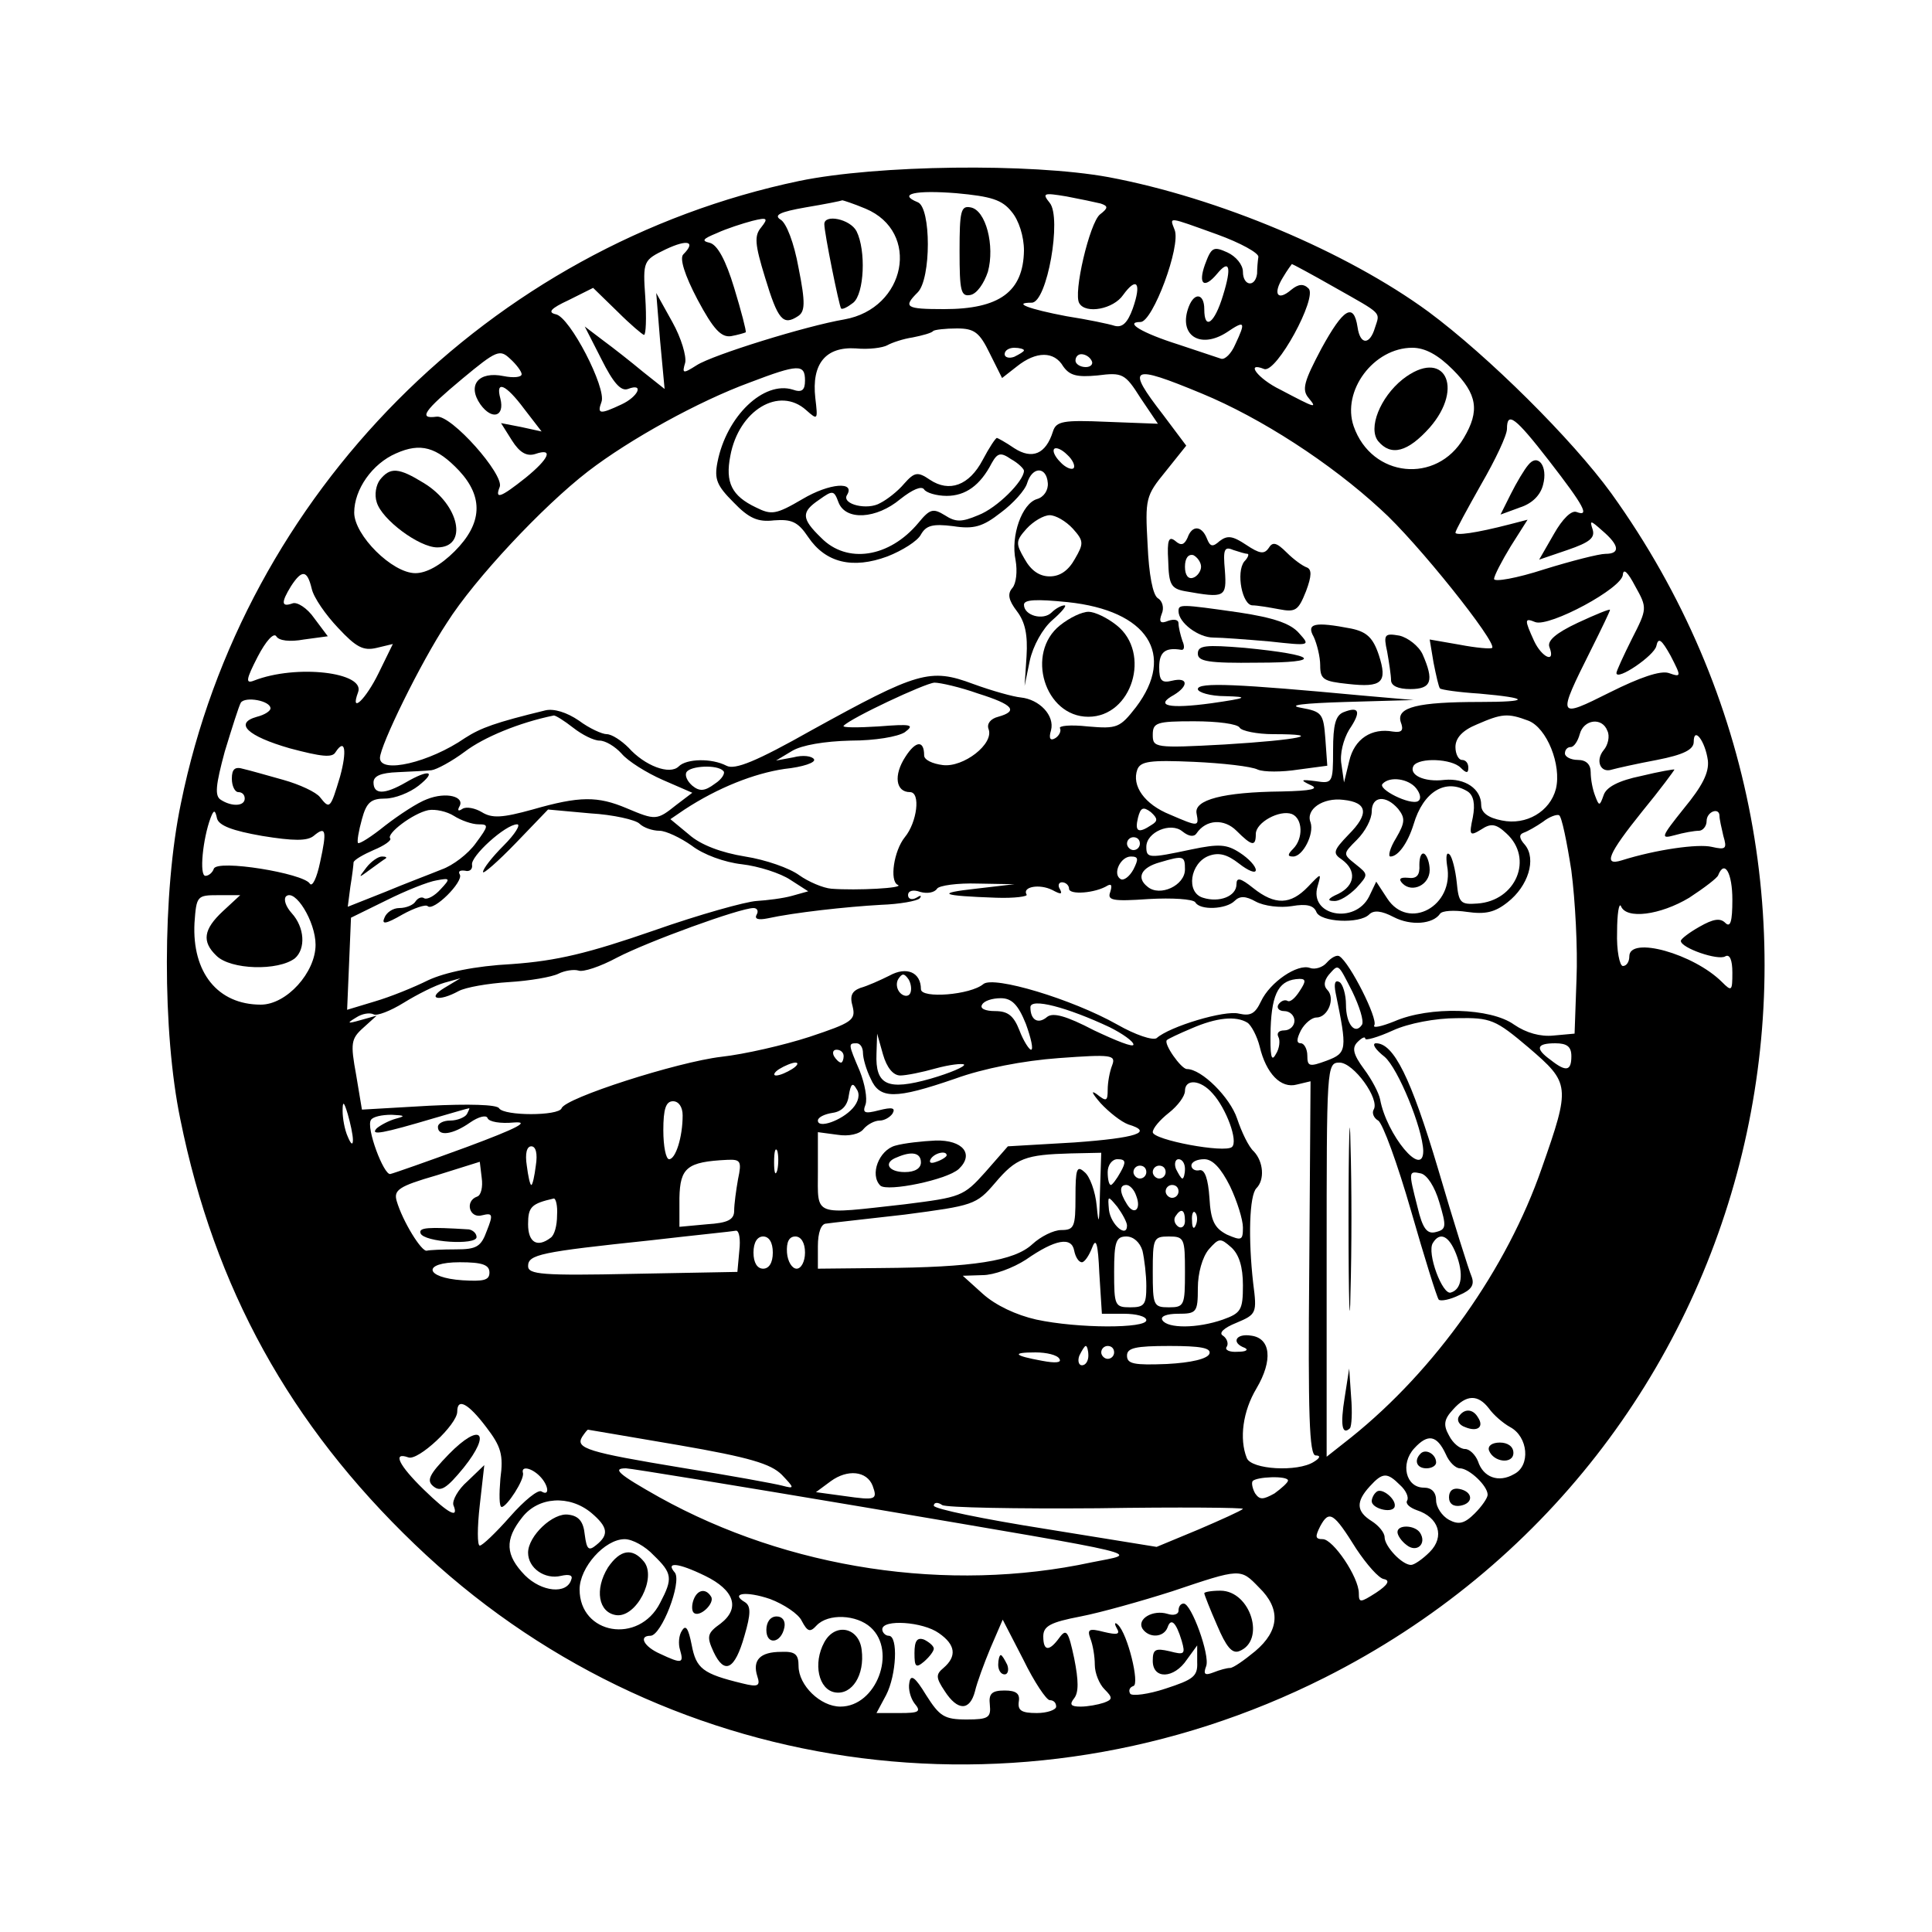<?xml version="1.0" standalone="no"?>
<!DOCTYPE svg PUBLIC "-//W3C//DTD SVG 20010904//EN"
    "http://www.w3.org/TR/2001/REC-SVG-20010904/DTD/svg10.dtd">
<svg version="1.0" xmlns="http://www.w3.org/2000/svg"
     width="300pt" height="300pt" viewBox="0 0 300 300"
     preserveAspectRatio="xMidYMid meet">

    <g transform="translate(0,300) scale(0.1,-0.1)"
       fill="#000000" stroke="none">
        <path d="M1241 2719 c-481 -101 -862 -485 -960 -966 -29 -138 -29 -356 -1
-491 53 -262 170 -474 364 -660 378 -363 940 -445 1413 -207 685 345 895 1213
445 1839 -61 84 -191 213 -284 282 -127 93 -326 177 -497 209 -121 22 -359 19
-480 -6z m330 -48 c11 -13 19 -38 19 -60 -1 -64 -38 -91 -124 -91 -60 0 -64 3
-41 26 21 21 21 132 0 140 -32 13 -3 19 60 14 54 -5 71 -10 86 -29z m138 13
c12 -4 12 -7 -1 -17 -16 -13 -42 -123 -32 -138 10 -17 53 -9 68 13 21 29 29
19 15 -21 -8 -22 -16 -30 -28 -27 -9 3 -43 10 -75 15 -58 11 -85 21 -54 21 24
0 47 132 28 155 -12 15 -10 16 26 10 21 -4 45 -9 53 -11z m-365 -8 c86 -36 63
-155 -33 -172 -59 -10 -204 -55 -229 -71 -22 -14 -23 -13 -18 4 2 10 -6 38
-20 63 l-25 45 6 -74 7 -75 -34 27 c-18 15 -46 37 -61 48 l-29 22 26 -51 c18
-36 30 -50 41 -46 26 10 16 -12 -10 -24 -34 -16 -38 -15 -31 4 8 21 -49 132
-71 136 -13 3 -8 9 20 22 l38 19 38 -37 c20 -20 39 -36 41 -36 3 0 4 26 2 58
-4 57 -3 58 32 75 34 16 47 12 27 -8 -6 -6 2 -32 22 -70 25 -47 37 -59 52 -57
11 2 21 5 23 6 1 2 -7 33 -18 69 -13 43 -26 67 -38 70 -13 3 -11 6 11 15 15 7
40 15 55 19 24 6 25 4 14 -10 -11 -13 -10 -26 6 -78 20 -66 28 -75 51 -60 11
7 12 20 1 75 -7 39 -19 70 -28 75 -11 7 -1 12 39 19 30 5 55 10 57 11 1 0 17
-5 36 -13z m546 -40 c36 -13 65 -29 64 -35 -1 -6 -2 -18 -2 -26 -3 -22 -22
-19 -22 3 0 11 -11 24 -24 30 -22 10 -25 8 -35 -19 -11 -31 -1 -38 19 -14 19
23 23 11 9 -34 -13 -43 -29 -55 -29 -21 0 24 -15 27 -24 4 -17 -44 17 -67 59
-40 28 19 30 17 13 -19 -6 -14 -16 -24 -22 -22 -6 2 -36 12 -66 22 -57 18 -85
35 -59 35 19 0 63 118 53 143 -8 21 -12 21 66 -7z m182 -82 c76 -43 71 -38 63
-63 -8 -27 -23 -27 -27 1 -6 39 -22 29 -56 -33 -27 -51 -31 -64 -20 -77 14
-17 11 -16 -44 13 -35 17 -55 44 -25 32 19 -7 83 111 69 125 -8 8 -16 7 -27
-2 -21 -18 -29 -7 -13 19 7 12 14 21 14 21 1 0 31 -16 66 -36z m-535 -103 l19
-38 23 18 c30 24 58 24 72 0 10 -14 21 -17 53 -14 39 5 43 3 67 -35 l27 -40
-79 3 c-68 3 -79 1 -84 -15 -11 -35 -32 -44 -60 -26 -13 9 -26 16 -27 16 -2 0
-12 -15 -22 -34 -21 -40 -52 -51 -82 -31 -19 13 -24 12 -40 -6 -10 -12 -27
-25 -37 -30 -20 -12 -60 -2 -52 12 14 22 -27 19 -69 -6 -41 -24 -48 -25 -72
-13 -38 18 -48 39 -40 80 13 71 76 109 118 71 18 -16 18 -15 14 19 -6 53 16
80 63 77 20 -2 42 1 49 5 7 4 25 10 39 12 15 3 30 7 32 10 2 2 19 4 37 4 27 0
35 -6 51 -39z m-727 -32 c0 -5 -13 -6 -28 -3 -39 8 -57 -14 -36 -44 18 -25 38
-19 31 9 -8 29 8 23 37 -16 l27 -35 -32 7 -31 6 17 -27 c12 -19 23 -25 36 -21
29 10 22 -7 -15 -37 -39 -31 -48 -34 -40 -14 7 19 -75 112 -98 109 -29 -4 -20
9 40 59 53 44 58 46 74 31 10 -9 18 -20 18 -24z m780 37 c0 -2 -7 -6 -15 -10
-8 -3 -15 -1 -15 4 0 6 7 10 15 10 8 0 15 -2 15 -4z m666 -30 c38 -38 42 -64
17 -106 -42 -72 -143 -62 -171 18 -19 55 31 122 91 122 20 0 40 -11 63 -34z
m-561 14 c3 -5 -1 -10 -9 -10 -9 0 -16 5 -16 10 0 6 4 10 9 10 6 0 13 -4 16
-10z m-445 -31 c0 -15 -5 -19 -19 -14 -45 14 -103 -41 -117 -113 -5 -26 -1
-36 25 -62 24 -25 38 -31 63 -28 27 2 37 -2 53 -26 27 -40 69 -50 123 -30 23
9 47 24 52 34 8 14 18 17 50 13 32 -5 46 -1 74 21 19 14 38 35 41 46 8 26 30
26 32 0 1 -11 -6 -22 -17 -25 -23 -7 -41 -57 -33 -95 3 -17 1 -36 -5 -43 -8
-9 -6 -19 7 -36 13 -17 17 -37 15 -70 l-3 -46 8 39 c5 23 20 50 35 63 15 13
23 23 19 23 -5 0 -14 -5 -20 -11 -13 -13 -43 -5 -43 12 0 8 19 9 68 4 124 -13
168 -81 106 -163 -25 -32 -29 -34 -75 -30 -27 3 -46 1 -43 -3 2 -4 -1 -11 -7
-15 -8 -5 -11 -1 -7 12 6 23 -18 48 -47 51 -11 1 -44 10 -74 21 -67 25 -86 19
-251 -72 -85 -48 -119 -62 -132 -55 -23 12 -62 11 -74 -1 -14 -14 -53 1 -78
29 -11 11 -26 21 -34 21 -7 0 -27 9 -43 21 -19 13 -39 19 -52 16 -78 -19 -100
-27 -125 -43 -55 -38 -132 -56 -132 -31 0 19 63 148 104 210 43 68 149 181
219 235 65 50 172 109 251 138 76 29 86 29 86 3z m616 -20 c92 -38 200 -108
278 -180 56 -50 181 -207 173 -215 -2 -2 -25 0 -51 5 l-46 8 6 -36 c4 -20 8
-38 10 -40 2 -2 29 -6 61 -8 79 -7 80 -13 1 -13 -96 0 -130 -8 -123 -31 5 -13
2 -17 -12 -15 -33 6 -60 -11 -68 -46 l-8 -33 -4 28 c-3 16 3 39 12 54 19 28
16 37 -9 27 -12 -5 -16 -19 -16 -59 0 -51 -1 -52 -27 -48 -23 3 -25 2 -8 -6
14 -6 2 -9 -45 -10 -91 -1 -136 -13 -132 -34 4 -21 3 -21 -41 -2 -40 16 -60
45 -51 70 5 13 20 15 88 12 44 -2 89 -7 99 -12 9 -4 38 -4 63 0 l45 6 -3 42
c-3 39 -5 42 -38 48 -22 4 4 7 70 9 l105 3 -80 7 c-193 18 -255 21 -255 10 0
-5 19 -11 43 -11 37 -1 34 -3 -22 -11 -66 -9 -89 -4 -58 13 23 14 22 28 -3 22
-16 -4 -20 0 -20 21 0 24 10 31 34 27 5 -1 6 5 2 14 -3 9 -6 21 -6 27 0 6 -7
7 -16 4 -12 -5 -15 -2 -10 11 4 9 1 20 -6 24 -8 5 -14 37 -16 83 -4 72 -3 76
28 114 l32 40 -36 48 c-58 75 -51 79 60 33z m539 -104 c55 -71 64 -88 43 -80
-8 3 -22 -11 -35 -34 l-23 -40 44 15 c35 12 43 19 39 32 -5 15 -3 14 15 -2 27
-23 28 -36 5 -36 -10 0 -53 -11 -95 -24 -43 -14 -78 -20 -78 -15 0 5 12 28 26
51 l26 41 -27 -7 c-54 -14 -85 -18 -85 -13 0 3 18 36 40 75 22 38 40 76 40 86
0 28 13 18 65 -49z m-1692 -16 c38 -41 36 -82 -7 -125 -22 -22 -44 -34 -61
-34 -36 0 -95 59 -95 94 0 36 28 76 65 92 38 17 63 10 98 -27z m954 4 c-3 -3
-13 1 -21 10 -8 8 -12 17 -9 20 3 3 12 -1 20 -9 9 -8 13 -18 10 -21z m-77 -4
c0 -16 -42 -58 -71 -69 -26 -11 -35 -11 -52 0 -18 11 -23 10 -41 -12 -45 -54
-111 -64 -151 -23 -31 30 -31 40 -3 59 21 15 23 15 30 -4 11 -29 59 -26 96 5
19 15 33 21 37 15 3 -5 19 -10 35 -10 29 0 52 16 70 51 9 16 14 17 30 6 11 -6
20 -15 20 -18z m76 -90 c17 -19 17 -23 3 -47 -10 -18 -23 -27 -39 -27 -16 0
-29 9 -39 27 -14 24 -14 28 3 47 11 12 27 21 36 21 9 0 25 -9 36 -21z m868
-171 c-13 -26 -24 -50 -24 -53 0 -13 59 27 62 42 3 14 8 10 22 -15 17 -33 17
-34 -3 -27 -13 4 -45 -7 -91 -30 -82 -41 -83 -41 -29 67 16 32 29 59 29 61 0
2 -22 -7 -50 -20 -34 -16 -48 -28 -44 -38 10 -26 -12 -16 -24 10 -15 33 -15
36 2 29 22 -8 136 53 136 74 1 10 8 3 19 -18 19 -34 19 -35 -5 -82z m-2050 78
c3 -14 22 -41 41 -61 28 -30 39 -36 60 -31 l25 6 -22 -45 c-20 -41 -45 -65
-32 -30 12 31 -96 44 -162 18 -13 -5 -12 2 6 37 13 25 25 38 29 32 4 -7 21 -9
43 -5 l37 5 -21 28 c-11 16 -27 26 -34 23 -17 -6 -18 1 -2 27 17 26 25 25 32
-4z m1035 -163 c54 -17 63 -27 31 -36 -12 -3 -18 -11 -15 -19 9 -23 -39 -60
-71 -56 -16 2 -29 8 -29 15 0 24 -13 23 -29 -2 -19 -29 -15 -55 7 -55 17 0 11
-47 -8 -70 -17 -21 -24 -68 -11 -74 12 -5 -64 -9 -103 -6 -13 1 -36 11 -50 21
-15 11 -52 24 -84 29 -37 6 -69 18 -87 34 l-29 24 22 15 c52 34 108 56 155 63
29 3 49 10 46 15 -3 5 -17 7 -32 3 l-27 -5 25 15 c15 9 50 15 91 16 38 0 73 6
84 13 16 12 10 13 -41 9 -32 -2 -57 -2 -54 1 11 12 126 66 141 67 9 0 40 -7
68 -17z m-1099 -23 c0 -4 -9 -10 -21 -13 -36 -10 -15 -30 51 -49 49 -13 66
-15 71 -6 15 23 18 2 7 -38 -15 -50 -16 -51 -31 -32 -6 8 -32 20 -57 27 -25 7
-53 15 -62 17 -13 4 -18 0 -18 -15 0 -12 5 -21 10 -21 6 0 10 -4 10 -10 0 -12
-20 -13 -37 -2 -10 6 -8 23 6 75 11 36 22 71 25 76 7 10 46 3 46 -9z m470 -30
c14 -11 32 -20 41 -20 9 0 24 -9 34 -20 10 -12 39 -30 64 -41 l46 -20 -25 -19
c-30 -24 -32 -24 -77 -5 -45 19 -73 19 -146 -2 -47 -13 -63 -14 -79 -4 -10 6
-24 9 -30 5 -6 -4 -8 -3 -5 3 10 16 -20 24 -50 12 -14 -5 -43 -24 -65 -41 -21
-17 -40 -29 -42 -27 -2 2 1 19 6 37 7 26 14 32 36 32 15 0 38 9 52 20 29 23
16 26 -20 5 -33 -19 -50 -19 -50 0 0 10 11 15 38 16 20 1 44 2 52 3 8 1 32 14
52 29 29 22 84 45 138 56 3 0 16 -8 30 -19z m1483 11 c29 -11 52 -69 43 -106
-9 -35 -46 -57 -84 -49 -21 4 -32 12 -32 24 0 25 -25 42 -57 39 -32 -4 -56 8
-48 22 9 13 59 11 73 -3 9 -9 12 -9 12 0 0 7 -4 12 -10 12 -5 0 -10 9 -10 20
0 14 11 26 33 35 39 17 48 18 80 6z m-448 -11 c3 -5 27 -10 52 -10 83 0 40 -9
-75 -16 -109 -6 -112 -5 -112 15 0 19 6 21 64 21 36 0 68 -4 71 -10z m571 -5
c4 -8 1 -22 -6 -30 -13 -16 -5 -36 13 -30 7 2 38 9 70 15 41 8 57 16 57 28 0
25 18 1 22 -29 2 -19 -9 -40 -37 -74 -36 -45 -37 -48 -15 -42 14 4 31 7 38 7
6 0 12 7 12 15 0 15 20 22 20 8 0 -5 3 -18 6 -31 6 -20 4 -22 -18 -17 -21 5
-86 -4 -140 -21 -29 -9 -21 10 32 76 28 34 50 64 50 65 0 1 -23 -3 -52 -10
-34 -7 -54 -17 -58 -30 -6 -17 -7 -17 -13 -1 -4 10 -7 26 -7 37 0 12 -7 19
-20 19 -11 0 -20 5 -20 10 0 6 4 10 9 10 5 0 11 9 14 20 6 23 35 27 43 5z
m-1373 -62 c4 -3 -2 -13 -13 -20 -16 -12 -24 -12 -35 -3 -8 7 -12 16 -9 21 6
10 48 12 57 2z m1076 -27 c7 -9 8 -17 3 -20 -12 -7 -64 19 -55 27 11 12 40 8
52 -7z m80 -5 c9 -6 12 -19 8 -40 -6 -28 -5 -30 13 -19 15 10 23 9 39 -6 43
-39 15 -105 -45 -109 -26 -2 -29 1 -32 33 -2 19 -7 39 -11 43 -5 5 -6 -3 -4
-17 12 -63 -60 -102 -93 -51 l-17 26 -11 -23 c-22 -44 -94 -30 -80 16 6 21 6
21 -15 -1 -27 -28 -51 -29 -85 -2 -20 16 -26 17 -26 6 0 -19 -27 -29 -52 -21
-27 8 -20 54 9 65 16 6 29 2 47 -12 14 -11 26 -16 26 -10 0 6 -11 18 -25 27
-20 13 -32 14 -75 5 -66 -14 -70 -14 -70 4 0 23 38 39 56 24 10 -8 18 -9 22
-3 15 22 43 23 62 4 24 -24 30 -25 30 -5 0 18 37 38 56 31 17 -7 18 -38 2 -54
-9 -9 -9 -12 0 -12 15 0 33 35 27 53 -8 20 19 39 51 35 38 -4 40 -22 8 -54
-24 -25 -25 -29 -10 -39 23 -17 20 -40 -6 -53 -16 -7 -18 -11 -7 -11 9 -1 24
9 35 20 19 21 19 21 -1 37 -20 16 -20 16 2 38 13 13 23 32 23 44 0 24 22 26
41 4 11 -14 11 -21 -3 -45 -10 -16 -13 -29 -9 -29 12 0 27 21 36 50 15 51 50
72 84 51z m-1536 -51 c16 0 16 -2 -4 -29 -12 -17 -36 -35 -53 -41 -17 -7 -57
-22 -88 -35 l-58 -23 4 31 c3 18 5 35 5 38 1 4 15 12 31 19 17 7 28 15 26 18
-7 7 35 39 59 44 11 2 29 -2 40 -9 11 -7 28 -13 38 -13z m1045 -1 c-21 -14
-26 -10 -21 11 4 16 8 18 20 9 11 -10 11 -14 1 -20z m-1381 -17 c49 -8 70 -8
80 0 19 16 21 9 10 -41 -5 -24 -12 -39 -16 -33 -10 16 -144 38 -149 23 -2 -6
-8 -11 -13 -11 -10 0 -4 58 8 90 5 13 7 13 10 -1 3 -11 24 -19 70 -27z m586
19 c6 -6 20 -11 31 -11 10 0 33 -11 50 -23 18 -14 51 -26 78 -29 26 -3 60 -14
75 -24 l28 -18 -25 -7 c-14 -4 -39 -7 -55 -8 -17 -1 -89 -21 -160 -46 -101
-35 -150 -47 -220 -52 -58 -3 -104 -13 -130 -25 -22 -11 -59 -26 -83 -33 l-43
-13 3 71 3 72 55 27 c30 15 65 29 78 31 21 4 22 3 6 -14 -9 -10 -20 -16 -25
-14 -4 3 -10 1 -14 -5 -3 -5 -14 -10 -25 -10 -10 0 -20 -7 -23 -15 -5 -11 2
-10 28 5 18 10 36 16 39 13 9 -9 56 38 50 49 -3 5 0 7 8 6 7 -2 12 2 11 9 -3
13 52 63 70 63 6 0 -3 -15 -21 -33 -18 -18 -32 -36 -32 -41 0 -4 23 16 51 45
l50 52 66 -6 c35 -2 70 -10 76 -16z m1447 -73 c6 -46 10 -121 8 -168 l-3 -85
-33 -3 c-20 -2 -42 4 -61 17 -36 26 -131 29 -186 5 -20 -8 -34 -11 -31 -6 6
10 -38 97 -54 107 -4 3 -13 -2 -20 -10 -6 -7 -18 -11 -26 -8 -19 7 -62 -22
-76 -52 -9 -19 -16 -23 -34 -19 -22 6 -108 -20 -128 -38 -6 -4 -33 5 -61 21
-71 40 -192 76 -208 63 -20 -17 -97 -23 -97 -8 0 26 -22 36 -49 21 -14 -7 -34
-16 -45 -19 -13 -5 -17 -12 -12 -29 5 -21 -1 -25 -67 -47 -40 -13 -101 -27
-137 -31 -68 -8 -243 -64 -248 -80 -5 -12 -89 -12 -97 0 -3 6 -48 7 -109 4
l-104 -6 -9 54 c-9 49 -8 56 11 73 l21 19 -25 -7 c-21 -6 -22 -5 -7 4 9 6 21
8 27 5 5 -3 26 5 47 18 21 13 49 27 63 31 l25 7 -25 -15 c-28 -17 -9 -22 22
-5 11 6 46 12 78 14 33 2 67 8 77 13 10 5 24 7 31 5 7 -3 34 6 60 20 48 25
191 77 212 77 6 0 8 -5 5 -10 -4 -7 2 -9 17 -6 41 9 122 18 176 21 29 1 56 6
60 10 4 5 1 5 -5 1 -7 -4 -13 -2 -13 4 0 7 8 9 19 5 11 -3 22 -1 26 5 3 5 32
9 63 8 l57 -1 -60 -7 c-63 -7 -54 -11 32 -14 28 -1 50 2 47 5 -7 12 20 17 40
7 13 -7 16 -7 12 1 -4 6 -2 11 3 11 6 0 11 -5 11 -10 0 -10 41 -7 60 5 6 3 7
0 4 -10 -5 -13 3 -15 60 -11 36 2 68 0 72 -5 7 -13 48 -11 61 2 8 8 17 8 33
-1 13 -7 38 -10 56 -7 23 4 34 1 38 -9 6 -16 67 -19 82 -4 7 7 19 6 38 -4 27
-14 61 -11 72 5 3 5 22 6 42 3 28 -4 43 -1 63 15 32 25 45 67 27 89 -9 10 -10
16 -2 19 6 2 20 10 30 17 10 8 22 12 25 10 4 -2 12 -41 19 -86z m-670 42 c0
-5 -4 -10 -10 -10 -5 0 -10 5 -10 10 0 6 5 10 10 10 6 0 10 -4 10 -10z m-10
-40 c-6 -11 -15 -18 -20 -15 -13 8 0 35 16 35 12 0 12 -4 4 -20z m80 0 c0 -25
-39 -43 -58 -27 -18 14 -10 30 19 38 37 11 39 10 39 -11z m850 -47 c0 -34 -3
-44 -11 -36 -8 8 -19 6 -40 -6 -16 -9 -29 -19 -29 -22 0 -11 58 -31 69 -24 7
4 11 -6 11 -25 0 -29 -1 -30 -16 -15 -44 44 -144 72 -144 40 0 -8 -4 -15 -10
-15 -5 0 -10 24 -9 53 0 28 3 46 6 40 8 -21 61 -14 106 13 23 15 44 31 45 35
10 25 22 3 22 -38z m-2344 -18 c-30 -28 -33 -47 -10 -69 22 -22 96 -24 122 -4
17 15 15 48 -5 70 -9 10 -13 21 -9 26 14 13 46 -39 46 -75 0 -43 -45 -93 -85
-93 -67 0 -107 50 -103 127 3 42 4 43 37 43 l34 0 -27 -25z m1754 -125 c11
-23 18 -45 15 -51 -11 -17 -25 1 -25 31 0 16 -5 32 -10 35 -7 4 -9 -2 -6 -17
18 -88 18 -93 -14 -105 -27 -10 -30 -9 -30 8 0 10 -5 19 -10 19 -7 0 -7 6 0
20 6 11 17 20 24 20 18 0 30 30 17 43 -6 6 -5 14 2 23 16 18 14 19 37 -26z
m-687 -3 c-3 -5 -10 -4 -15 1 -6 6 -7 16 -3 22 6 9 9 9 16 -1 4 -7 5 -17 2
-22z m605 4 c-7 -11 -15 -18 -19 -15 -4 2 -10 0 -14 -6 -3 -5 1 -10 9 -10 9 0
16 -7 16 -15 0 -8 -7 -15 -16 -15 -8 0 -12 -4 -9 -10 3 -5 2 -18 -4 -27 -7
-13 -9 -3 -8 40 2 57 14 76 45 77 10 0 10 -4 0 -19z m-425 -51 c8 -22 12 -40
8 -40 -3 0 -12 14 -18 30 -9 23 -18 30 -38 30 -15 0 -24 4 -20 10 3 6 16 10
29 10 17 0 27 -10 39 -40z m130 -5 c20 -10 37 -22 37 -27 0 -5 -27 6 -61 22
-44 23 -64 28 -73 21 -14 -12 -26 -5 -26 15 0 15 57 0 123 -31z m214 7 c6 -4
15 -21 19 -37 10 -42 33 -66 58 -59 l21 5 -2 -291 c-2 -226 0 -290 10 -290 8
0 7 -4 -3 -10 -25 -16 -97 -12 -104 6 -12 30 -6 73 15 108 26 44 22 78 -8 82
-24 4 -32 -11 -10 -19 6 -3 2 -6 -11 -6 -13 -1 -21 3 -17 8 3 5 0 13 -6 17 -7
4 1 12 21 20 31 13 32 15 26 61 -8 70 -6 137 5 148 13 13 11 41 -4 57 -8 7
-19 30 -26 51 -11 33 -55 77 -78 77 -9 0 -37 40 -31 45 2 2 19 10 38 18 39 17
69 20 87 9z m437 -39 c64 -55 65 -59 20 -187 -54 -156 -165 -313 -296 -418
l-38 -30 0 306 c0 300 0 306 20 306 22 0 63 -57 53 -73 -3 -5 0 -13 7 -17 7
-4 30 -67 51 -140 21 -73 40 -134 43 -138 3 -3 18 0 32 7 19 8 24 16 19 29 -4
9 -28 85 -52 167 -42 141 -69 196 -97 195 -6 -1 0 -10 14 -21 21 -18 59 -111
60 -146 0 -44 -57 25 -67 80 -2 10 -13 31 -25 47 -17 23 -19 33 -10 42 7 7 12
9 12 5 0 -3 19 2 43 13 24 11 66 19 99 19 53 1 60 -2 112 -46z m-976 -43 c9 0
34 5 55 11 22 6 41 8 44 6 2 -3 -21 -13 -52 -22 -67 -19 -86 -10 -84 39 l1 31
9 -32 c6 -21 16 -33 27 -33z m-58 35 c0 -8 5 -26 12 -40 14 -32 38 -32 131 0
44 16 106 28 161 32 82 6 89 5 83 -11 -4 -10 -7 -27 -7 -38 0 -18 -2 -19 -17
-7 -10 7 -7 1 6 -14 13 -14 32 -29 43 -33 40 -12 13 -21 -84 -28 l-103 -6 -35
-40 c-34 -38 -38 -39 -125 -50 -144 -16 -135 -20 -135 51 l0 61 30 -4 c18 -3
35 1 41 9 6 7 17 13 25 13 7 0 16 5 20 11 5 9 -1 10 -21 5 -23 -6 -26 -4 -21
9 3 9 -1 32 -9 52 -18 42 -18 43 -5 43 6 0 10 -7 10 -15z m1100 -5 c0 -23 -8
-25 -32 -6 -25 18 -22 26 7 26 18 0 25 -5 25 -20z m-1130 0 c0 -5 -2 -10 -4
-10 -3 0 -8 5 -11 10 -3 6 -1 10 4 10 6 0 11 -4 11 -10z m-80 -20 c-8 -5 -19
-10 -25 -10 -5 0 -3 5 5 10 8 5 20 10 25 10 6 0 3 -5 -5 -10z m94 -61 c-17
-19 -54 -32 -54 -19 0 5 10 10 23 12 14 2 23 11 25 27 3 18 6 21 12 10 6 -8 3
-20 -6 -30z m559 23 c21 -23 40 -74 30 -83 -11 -10 -123 11 -123 23 0 6 11 19
25 30 14 11 25 26 25 34 0 19 24 18 43 -4z m-1335 -72 c0 -9 -3 -7 -8 5 -5 11
-8 29 -8 40 0 16 2 15 8 -5 4 -14 8 -32 8 -40z m512 38 c0 -34 -11 -68 -21
-68 -5 0 -9 20 -9 45 0 33 4 45 15 45 9 0 15 -9 15 -22z m-335 2 c-3 -5 -15
-10 -26 -10 -10 0 -19 -4 -19 -10 0 -15 23 -12 50 7 13 9 25 12 27 7 2 -6 20
-9 41 -7 26 2 5 -9 -73 -38 -60 -22 -114 -41 -119 -42 -10 -2 -38 72 -30 84 3
5 17 8 32 8 21 -1 22 -2 7 -6 -11 -3 -24 -10 -30 -15 -11 -12 9 -8 90 16 28 8
51 15 53 15 2 1 0 -3 -3 -9z m107 -80 c-2 -16 -5 -30 -7 -30 -2 0 -5 14 -7 30
-3 19 0 30 7 30 7 0 10 -11 7 -30z m375 -7 c-3 -10 -5 -4 -5 12 0 17 2 24 5
18 2 -7 2 -21 0 -30z m501 -35 c-1 -48 -2 -53 -5 -21 -2 23 -11 47 -19 53 -12
11 -14 5 -14 -39 0 -46 -2 -51 -22 -51 -12 0 -32 -10 -45 -22 -28 -26 -92 -36
-235 -37 l-98 -1 0 35 c0 21 5 35 13 35 6 1 61 7 122 14 106 14 111 15 140 49
33 39 47 44 118 46 l47 1 -2 -62z m-967 -6 c-20 -7 -12 -35 8 -29 16 4 17 1 7
-24 -9 -25 -16 -29 -48 -29 -21 0 -41 -1 -45 -2 -8 -3 -38 46 -47 77 -5 17 3
23 62 40 l67 21 3 -25 c2 -14 -1 -27 -7 -29z m405 27 c-3 -17 -6 -39 -6 -49 0
-14 -10 -19 -42 -21 l-43 -4 0 45 c1 47 12 56 74 59 21 1 23 -2 17 -30z m594
11 c-6 -11 -13 -20 -15 -20 -3 0 -5 9 -5 20 0 11 7 20 15 20 13 0 14 -4 5 -20z
m100 5 c0 -8 -2 -15 -4 -15 -2 0 -6 7 -10 15 -3 8 -1 15 4 15 6 0 10 -7 10
-15z m70 -27 c11 -23 20 -52 20 -64 0 -20 -2 -21 -25 -11 -19 10 -25 21 -27
57 -2 29 -7 44 -15 43 -7 -2 -13 2 -13 7 0 6 9 10 20 10 13 0 26 -14 40 -42z
m-130 22 c0 -5 -4 -10 -10 -10 -5 0 -10 5 -10 10 0 6 5 10 10 10 6 0 10 -4 10
-10z m30 0 c0 -5 -4 -10 -10 -10 -5 0 -10 5 -10 10 0 6 5 10 10 10 6 0 10 -4
10 -10z m425 -47 c11 -37 11 -42 -5 -46 -14 -4 -21 5 -29 39 -14 55 -14 56 5
52 10 -2 22 -21 29 -45z m-471 11 c9 -22 -3 -32 -14 -14 -12 19 -12 30 -1 30
5 0 12 -7 15 -16z m66 6 c0 -5 -4 -10 -10 -10 -5 0 -10 5 -10 10 0 6 5 10 10
10 6 0 10 -4 10 -10z m-965 -37 c0 -16 -4 -31 -10 -35 -21 -16 -35 -7 -35 21
0 27 5 32 40 40 3 0 6 -11 5 -26z m885 -16 c0 -20 -25 1 -28 24 -2 23 -2 23
13 5 8 -11 15 -24 15 -29z m90 7 c0 -8 -5 -12 -10 -9 -6 4 -8 11 -5 16 9 14
15 11 15 -7z m17 -6 c-3 -8 -6 -5 -6 6 -1 11 2 17 5 13 3 -3 4 -12 1 -19z
m-709 -40 l-3 -33 -162 -3 c-141 -3 -163 -1 -163 12 0 18 19 22 190 40 69 8
129 14 133 15 5 0 7 -14 5 -31z m52 -3 c0 -16 -6 -25 -15 -25 -9 0 -15 9 -15
25 0 16 6 25 15 25 9 0 15 -9 15 -25z m50 0 c0 -14 -6 -25 -13 -25 -7 0 -14
11 -15 25 -1 16 3 25 13 25 9 0 15 -10 15 -25z m430 -15 c4 0 11 10 16 23 6
16 9 6 11 -40 l4 -63 34 0 c19 0 35 -4 35 -10 0 -13 -106 -13 -171 1 -31 7
-63 22 -83 40 l-31 28 31 1 c17 0 47 11 67 24 46 32 71 36 75 14 2 -10 7 -18
12 -18z m94 18 c3 -13 6 -38 6 -55 0 -29 -3 -33 -25 -33 -24 0 -25 3 -25 55 0
47 3 55 19 55 11 0 21 -9 25 -22z m66 -33 c0 -52 -1 -55 -25 -55 -24 0 -25 3
-25 55 0 52 1 55 25 55 24 0 25 -3 25 -55z m90 -21 c0 -38 -3 -43 -31 -53 -40
-14 -86 -14 -94 -1 -4 6 7 10 24 10 29 0 31 2 31 40 0 23 7 48 17 60 16 18 18
18 35 3 12 -11 18 -30 18 -59z m331 49 c12 -31 9 -55 -8 -60 -13 -5 -38 62
-28 77 11 18 25 11 36 -17z m-1501 -29 c0 -12 -9 -14 -42 -12 -59 4 -63 28 -4
28 35 0 46 -4 46 -16z m930 -129 c0 -8 -4 -15 -10 -15 -5 0 -7 7 -4 15 4 8 8
15 10 15 2 0 4 -7 4 -15z m40 5 c0 -5 -4 -10 -10 -10 -5 0 -10 5 -10 10 0 6 5
10 10 10 6 0 10 -4 10 -10z m148 -2 c-3 -8 -28 -14 -66 -16 -51 -2 -62 0 -62
13 0 12 13 15 66 15 48 0 65 -3 62 -12z m-233 -8 c4 -6 -6 -7 -27 -3 -44 8
-48 13 -10 13 17 0 34 -4 37 -10z m667 -77 c7 -10 22 -23 33 -29 28 -15 32
-60 6 -73 -24 -14 -48 -5 -56 20 -4 10 -13 19 -20 19 -8 0 -19 9 -25 21 -9 16
-8 25 6 40 21 24 39 24 56 2z m-1557 -29 c23 -30 27 -43 22 -80 -2 -24 -2 -44
2 -44 8 0 36 43 33 53 -3 11 13 8 26 -5 14 -14 16 -32 3 -24 -5 4 -27 -14 -49
-39 -22 -25 -43 -45 -47 -45 -4 0 -4 28 0 63 l7 62 -26 -25 c-15 -13 -24 -30
-22 -37 9 -22 -7 -14 -46 24 -39 38 -49 59 -24 50 15 -6 76 51 76 71 0 22 17
13 45 -24z m299 -28 c110 -19 143 -29 160 -46 20 -21 20 -22 1 -17 -11 3 -82
16 -157 28 -145 24 -165 30 -154 48 4 6 8 11 9 11 1 0 64 -11 141 -24z m1191
-14 c5 -12 15 -22 22 -22 14 0 43 -27 43 -41 0 -5 -9 -18 -20 -29 -16 -16 -25
-18 -40 -10 -11 6 -20 20 -20 30 0 13 -7 20 -19 20 -28 0 -37 37 -15 61 21 23
35 21 49 -9z m-905 -82 c459 -78 429 -71 355 -86 -223 -48 -471 -10 -671 101
-64 36 -74 45 -52 45 7 0 172 -27 368 -60z m15 33 c8 -22 5 -23 -44 -16 l-44
6 23 17 c26 19 56 16 65 -7z m645 8 c0 -3 -10 -12 -21 -20 -18 -10 -23 -10
-30 0 -4 7 -6 16 -4 19 5 7 55 9 55 1z m174 -7 c9 -8 14 -19 11 -24 -3 -5 4
-11 15 -15 34 -11 44 -41 20 -65 -11 -11 -24 -20 -29 -20 -14 0 -41 29 -41 43
0 7 -9 18 -20 25 -24 15 -25 30 -3 54 20 22 27 22 47 2z m-1256 -43 c26 -22
28 -34 8 -50 -12 -10 -15 -7 -18 16 -2 20 -9 29 -25 31 -24 4 -63 -33 -63 -59
0 -24 26 -42 51 -36 13 3 19 1 16 -6 -7 -23 -46 -19 -72 7 -30 31 -32 55 -4
90 25 32 73 35 107 7z m787 7 c126 2 228 1 225 -1 -3 -3 -34 -17 -69 -32 l-65
-27 -173 28 c-95 15 -173 31 -173 36 0 5 6 6 13 1 6 -4 115 -6 242 -5z m401
-63 c16 -24 35 -46 43 -47 10 -2 6 -9 -12 -21 -25 -16 -27 -16 -27 -1 0 25
-40 84 -56 84 -12 0 -12 4 -4 20 14 26 21 21 56 -35z m-1091 -10 c29 -28 30
-36 10 -74 -33 -65 -125 -49 -125 21 0 34 39 78 70 78 12 0 32 -11 45 -25z
m80 -32 c45 -22 55 -50 24 -74 -21 -15 -22 -20 -11 -44 17 -36 33 -28 48 25
10 34 10 46 1 52 -24 14 1 18 39 5 21 -8 44 -23 49 -34 9 -17 13 -18 23 -7 18
19 62 17 84 -3 41 -37 9 -123 -47 -123 -31 0 -65 33 -65 63 0 18 -5 23 -27 22
-33 0 -45 -13 -37 -38 5 -15 1 -17 -23 -11 -62 15 -72 23 -79 60 -5 25 -9 32
-15 22 -5 -7 -6 -21 -3 -30 6 -21 3 -22 -31 -6 -25 11 -34 28 -15 28 17 0 49
83 38 98 -15 17 4 16 47 -5z m860 -18 c34 -33 32 -67 -6 -99 -17 -14 -34 -26
-39 -26 -5 0 -16 -3 -26 -7 -13 -5 -16 -3 -11 10 6 17 -23 97 -35 97 -5 0 -8
-5 -8 -11 0 -6 -8 -8 -17 -5 -23 7 -48 -8 -39 -23 10 -15 33 -14 39 2 5 15 13
9 22 -21 6 -21 4 -22 -19 -16 -22 5 -26 3 -26 -15 0 -29 33 -28 53 2 l16 22 0
-26 c1 -22 -6 -27 -49 -41 -27 -9 -52 -12 -55 -8 -3 5 -1 10 5 12 10 3 -9 81
-24 95 -5 5 -6 2 -2 -5 6 -10 1 -11 -20 -6 -23 6 -26 4 -21 -10 4 -10 7 -28 7
-41 0 -13 7 -30 15 -38 13 -13 13 -16 -1 -21 -9 -3 -25 -6 -36 -6 -15 0 -18 3
-10 13 7 9 7 27 0 62 -9 42 -12 47 -23 32 -16 -22 -25 -21 -25 2 0 16 11 22
58 31 31 6 95 24 142 39 107 36 106 36 135 6z m-497 -71 c26 -18 28 -36 7 -54
-12 -10 -12 -15 2 -36 20 -31 39 -31 47 0 3 13 14 43 24 67 l19 44 32 -62 c17
-35 36 -63 41 -63 6 0 10 -4 10 -10 0 -5 -14 -10 -30 -10 -24 0 -30 4 -28 18
2 12 -4 17 -22 17 -20 0 -25 -5 -23 -22 2 -20 -2 -23 -36 -23 -35 0 -42 5 -63
38 -17 28 -24 33 -26 19 -2 -10 2 -24 8 -32 11 -13 7 -15 -23 -15 l-36 0 15
28 c16 31 19 92 4 92 -5 0 -10 5 -10 10 0 16 63 12 88 -6z"/>
        <path d="M1490 2610 c0 -62 2 -71 17 -68 10 2 21 18 27 36 11 40 -3 96 -27
100 -15 3 -17 -6 -17 -68z"/>
        <path d="M1280 2652 c0 -14 23 -127 26 -131 2 -2 10 2 19 9 17 14 20 81 5 111
-10 19 -50 27 -50 11z"/>
        <path d="M2178 2411 c-35 -28 -54 -76 -38 -96 20 -24 46 -17 80 21 55 63 22
125 -42 75z"/>
        <path d="M1646 2029 c-54 -43 -24 -142 44 -142 68 0 98 99 44 142 -15 12 -34
21 -44 21 -10 0 -29 -9 -44 -21z"/>
        <path d="M1844 2165 c-5 -11 -10 -13 -19 -5 -10 8 -13 2 -11 -31 1 -36 4 -43
26 -47 62 -11 65 -10 62 32 -3 33 -1 38 13 32 9 -3 19 -6 22 -6 3 0 1 -6 -5
-12 -13 -17 -3 -68 13 -68 7 0 25 -3 41 -6 26 -5 30 -2 42 28 9 24 9 34 1 37
-6 2 -20 12 -31 23 -16 16 -22 17 -28 7 -7 -10 -14 -9 -35 5 -21 14 -29 15
-41 6 -11 -10 -15 -9 -20 4 -8 20 -23 21 -30 1z m21 -45 c0 -7 -6 -15 -12 -17
-8 -3 -13 4 -13 17 0 13 5 20 13 18 6 -3 12 -11 12 -18z"/>
        <path d="M1830 2051 c0 -18 31 -41 54 -41 13 0 52 -3 87 -6 64 -7 64 -7 46 13
-13 15 -40 24 -93 32 -91 13 -94 13 -94 2z"/>
        <path d="M2040 2011 c5 -11 10 -31 10 -44 0 -22 5 -25 43 -29 53 -6 62 2 48
45 -9 27 -19 36 -43 41 -57 11 -70 8 -58 -13z"/>
        <path d="M2154 1988 c3 -17 6 -37 6 -44 0 -9 11 -14 30 -14 33 0 37 13 19 54
-6 13 -23 26 -36 29 -23 4 -25 2 -19 -25z"/>
        <path d="M1860 1985 c0 -12 16 -15 93 -14 104 0 93 12 -20 23 -61 5 -73 4 -73
-9z"/>
        <path d="M2373 2278 c-6 -7 -18 -27 -27 -45 l-16 -32 30 11 c19 6 32 19 36 35
8 29 -8 50 -23 31z"/>
        <path d="M590 2255 c-6 -8 -9 -23 -5 -35 8 -27 66 -70 94 -70 48 0 35 66 -21
100 -39 24 -52 25 -68 5z"/>
        <path d="M2204 1657 c1 -16 -4 -22 -18 -20 -12 1 -15 -2 -8 -9 15 -15 42 -2
42 21 0 11 -4 22 -8 25 -5 3 -8 -5 -8 -17z"/>
        <path d="M569 1653 c-13 -17 -13 -17 6 -3 11 8 22 16 24 17 2 2 0 3 -6 3 -6 0
-17 -8 -24 -17z"/>
        <path d="M2094 1105 c0 -126 2 -177 3 -112 2 65 2 168 0 230 -1 62 -3 9 -3
-118z"/>
        <path d="M2088 830 c-7 -43 -4 -59 8 -48 3 3 4 26 2 49 l-3 44 -7 -45z"/>
        <path d="M1390 1221 c-25 -7 -40 -45 -23 -62 11 -10 104 9 122 26 24 23 6 45
-36 44 -21 -1 -49 -4 -63 -8z m40 -26 c0 -9 -9 -15 -25 -15 -26 0 -34 15 -12
23 23 10 37 7 37 -8z m40 11 c0 -2 -7 -7 -16 -10 -8 -3 -12 -2 -9 4 6 10 25
14 25 6z"/>
        <path d="M653 1085 c5 -14 87 -19 87 -6 0 6 -6 11 -12 12 -64 4 -78 3 -75 -6z"/>
        <path d="M2265 800 c-3 -6 1 -13 10 -16 19 -8 30 0 20 15 -8 14 -22 14 -30 1z"/>
        <path d="M2312 748 c7 -19 38 -22 38 -4 0 10 -9 16 -21 16 -12 0 -19 -5 -17
-12z"/>
        <path d="M697 742 c-31 -32 -35 -41 -24 -50 11 -9 20 -4 47 29 44 55 26 71
-23 21z"/>
        <path d="M2206 743 c-11 -11 -6 -23 9 -23 8 0 15 4 15 9 0 13 -16 22 -24 14z"/>
        <path d="M2250 675 c0 -10 7 -15 18 -13 21 4 19 22 -2 26 -10 2 -16 -3 -16
-13z"/>
        <path d="M2137 683 c-4 -3 -7 -10 -7 -14 0 -11 29 -19 35 -10 6 11 -20 33 -28
24z"/>
        <path d="M2170 621 c0 -5 6 -14 14 -20 16 -13 32 2 21 19 -8 12 -35 13 -35 1z"/>
        <path d="M944 566 c-21 -34 -15 -70 13 -74 31 -4 63 58 43 83 -18 22 -37 19
-56 -9z"/>
        <path d="M1077 516 c-3 -8 -3 -17 0 -20 9 -9 34 15 27 25 -8 13 -21 11 -27 -5z"/>
        <path d="M1190 469 c0 -24 23 -21 28 4 2 10 -3 17 -12 17 -10 0 -16 -9 -16
-21z"/>
        <path d="M1280 450 c-18 -33 -9 -74 17 -78 26 -4 46 27 41 66 -4 35 -41 43
-58 12z"/>
        <path d="M1870 526 c0 -2 9 -25 20 -50 14 -33 23 -44 34 -40 42 16 18 94 -29
94 -14 0 -25 -2 -25 -4z"/>
        <path d="M1420 433 c0 -21 2 -24 15 -13 8 7 15 16 15 20 0 4 -7 10 -15 14 -11
4 -15 -2 -15 -21z"/>
        <path d="M1550 415 c0 -8 4 -15 10 -15 5 0 7 7 4 15 -4 8 -8 15 -10 15 -2 0
-4 -7 -4 -15z"/>
    </g>
</svg>
